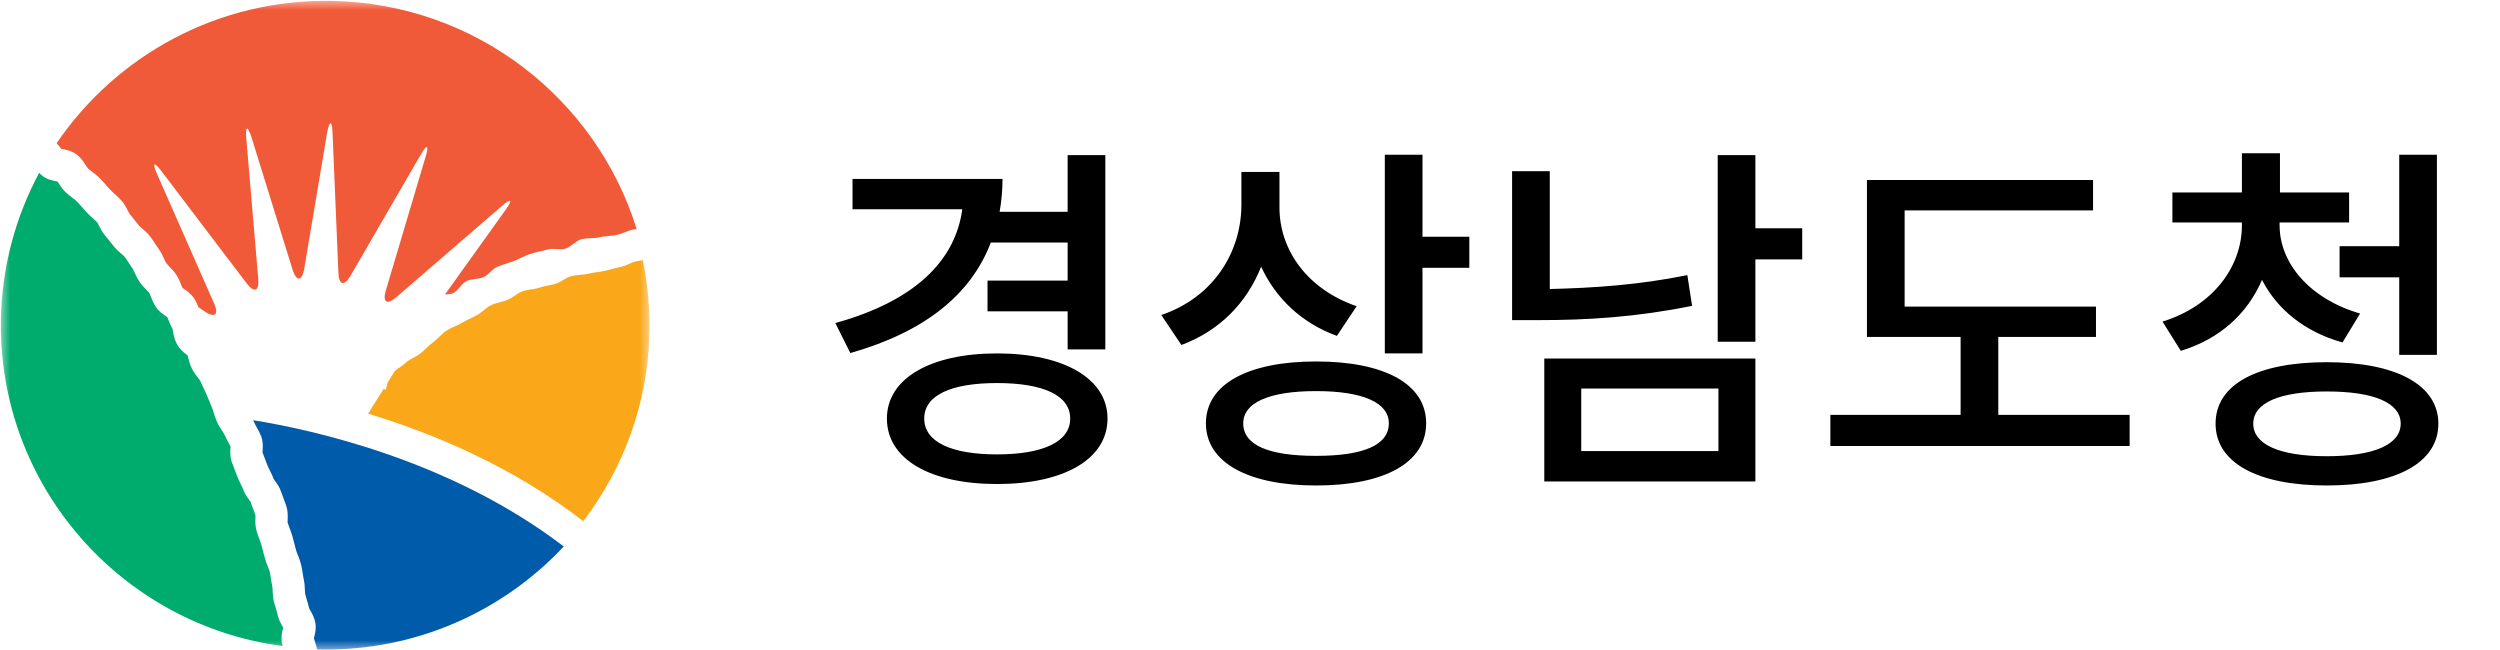<svg width="123" height="32" viewBox="0 0 123 32" fill="none" xmlns="http://www.w3.org/2000/svg">
<g clip-path="url(#clip0_67_23662)">
<mask id="mask0_67_23662" style="mask-type:luminance" maskUnits="userSpaceOnUse" x="0" y="0" width="32" height="32">
<path d="M0 0H32V32H0V0Z" fill="white"/>
</mask>
<g mask="url(#mask0_67_23662)">
<path fill-rule="evenodd" clip-rule="evenodd" d="M16.347 0.045C10.724 -0.064 5.725 2.731 2.787 7.044C2.837 7.101 2.885 7.16 2.932 7.22C2.963 7.256 2.992 7.293 3.017 7.323C3.034 7.324 3.047 7.328 3.06 7.331C3.269 7.369 3.583 7.425 3.852 7.668C4.021 7.821 4.13 7.991 4.218 8.126C4.255 8.185 4.307 8.265 4.33 8.288C4.376 8.333 4.446 8.386 4.521 8.443C4.642 8.534 4.78 8.637 4.913 8.774C5.026 8.887 5.128 9.002 5.226 9.113C5.29 9.191 5.357 9.266 5.426 9.339C5.477 9.395 5.548 9.458 5.621 9.524C5.732 9.622 5.856 9.734 5.977 9.871C6.13 10.041 6.218 10.222 6.288 10.366C6.317 10.42 6.358 10.501 6.374 10.525V10.524C6.482 10.651 6.586 10.782 6.686 10.908L6.842 11.103C6.869 11.137 6.935 11.194 6.997 11.244C7.115 11.346 7.263 11.47 7.393 11.641C7.492 11.77 7.573 11.895 7.65 12.018C7.709 12.106 7.763 12.188 7.816 12.263C7.94 12.433 8.018 12.607 8.081 12.749C8.115 12.826 8.149 12.907 8.177 12.945C8.205 12.983 8.263 13.044 8.325 13.107C8.428 13.212 8.555 13.343 8.668 13.51C8.786 13.685 8.855 13.863 8.911 14.006C8.93 14.059 8.952 14.111 8.975 14.163C8.995 14.178 9.023 14.195 9.045 14.211C9.191 14.308 9.414 14.457 9.57 14.711C9.657 14.854 9.716 14.996 9.764 15.117L10.07 15.325C10.569 15.659 10.779 15.485 10.537 14.937L7.72 8.545C7.479 7.996 7.578 7.938 7.941 8.416L12.14 13.947C12.504 14.426 12.758 14.329 12.707 13.732L12.116 6.792C12.066 6.196 12.18 6.173 12.37 6.741L14.401 13.291C14.593 13.86 14.845 13.845 14.962 13.258L16.099 6.502C16.216 5.912 16.334 5.922 16.36 6.521L16.649 13.429C16.675 14.028 16.94 14.092 17.242 13.574L20.708 7.597C21.009 7.078 21.116 7.123 20.944 7.699L18.981 14.298C18.81 14.871 19.042 15.019 19.496 14.627L24.697 10.132C25.15 9.738 25.238 9.818 24.889 10.305L21.896 14.485C22.048 14.481 22.201 14.475 22.32 14.41C22.563 14.28 22.705 13.947 22.956 13.826C23.207 13.706 23.535 13.748 23.791 13.636C24.044 13.524 24.221 13.225 24.477 13.122C24.734 13.02 25.003 12.946 25.259 12.853C25.541 12.749 25.802 12.589 26.08 12.496C26.36 12.403 26.657 12.362 26.932 12.278C27.205 12.193 27.539 12.312 27.808 12.236C28.1 12.154 28.325 11.843 28.607 11.771C28.893 11.697 29.2 11.741 29.47 11.678C29.763 11.608 30.064 11.618 30.337 11.56C30.634 11.496 30.896 11.342 31.165 11.29C31.218 11.28 31.271 11.276 31.325 11.273C29.344 4.885 23.43 0.183 16.347 0.045Z" fill="#F15A38"/>
<path fill-rule="evenodd" clip-rule="evenodd" d="M13.922 30.924C13.923 30.908 13.928 30.892 13.932 30.878C13.921 30.855 13.908 30.834 13.895 30.812C13.819 30.677 13.713 30.494 13.662 30.258C13.644 30.169 13.614 30.067 13.58 29.958C13.542 29.839 13.501 29.703 13.467 29.559C13.426 29.372 13.421 29.197 13.413 29.057C13.41 28.97 13.407 28.881 13.396 28.837C13.36 28.687 13.339 28.547 13.32 28.42C13.305 28.314 13.291 28.212 13.271 28.132C13.253 28.061 13.217 27.974 13.18 27.881C13.132 27.759 13.073 27.619 13.033 27.459L12.991 27.306L12.852 26.78C12.828 26.696 12.793 26.601 12.755 26.501C12.711 26.387 12.663 26.259 12.624 26.122C12.552 25.88 12.561 25.653 12.568 25.49C12.57 25.441 12.571 25.383 12.57 25.354C12.54 25.259 12.502 25.159 12.461 25.052C12.417 24.941 12.373 24.827 12.333 24.702C12.322 24.679 12.28 24.624 12.251 24.581C12.158 24.454 12.031 24.281 11.954 24.054C11.933 23.989 11.891 23.904 11.844 23.815C11.784 23.696 11.714 23.561 11.66 23.406C11.617 23.284 11.57 23.163 11.52 23.036L11.411 22.75C11.308 22.477 11.327 22.216 11.339 22.045C11.342 22.023 11.343 21.995 11.344 21.971C11.312 21.904 11.277 21.838 11.239 21.774C11.175 21.655 11.099 21.522 11.036 21.368C11.02 21.327 10.968 21.254 10.922 21.182C10.843 21.065 10.744 20.919 10.669 20.741C10.606 20.593 10.562 20.451 10.522 20.327C10.492 20.228 10.464 20.134 10.435 20.069C10.383 19.952 10.339 19.838 10.296 19.728C10.25 19.617 10.208 19.512 10.164 19.419L10.032 19.128C9.974 18.997 9.917 18.872 9.859 18.753C9.838 18.708 9.782 18.637 9.728 18.567C9.641 18.456 9.536 18.32 9.449 18.149C9.354 17.963 9.308 17.781 9.27 17.637C9.258 17.591 9.244 17.533 9.233 17.495C9.21 17.476 9.182 17.453 9.159 17.433C9.025 17.326 8.842 17.179 8.711 16.944C8.582 16.716 8.545 16.486 8.516 16.321C8.509 16.276 8.5 16.22 8.492 16.194C8.407 16.044 8.35 15.897 8.303 15.777C8.279 15.715 8.256 15.652 8.233 15.605C8.209 15.588 8.185 15.571 8.16 15.554C8.01 15.455 7.807 15.32 7.656 15.081C7.546 14.911 7.48 14.742 7.427 14.604C7.399 14.535 7.367 14.449 7.345 14.419C7.315 14.372 7.253 14.31 7.187 14.242C7.087 14.142 6.977 14.026 6.874 13.88C6.758 13.713 6.685 13.547 6.625 13.414C6.593 13.344 6.555 13.257 6.535 13.227C6.45 13.113 6.378 13.002 6.315 12.901C6.251 12.802 6.19 12.708 6.133 12.634C6.103 12.597 6.033 12.538 5.965 12.48C5.858 12.388 5.724 12.274 5.605 12.125L5.44 11.919C5.344 11.798 5.253 11.683 5.163 11.576C5.018 11.406 4.932 11.232 4.865 11.091C4.839 11.041 4.804 10.972 4.788 10.949C4.726 10.88 4.646 10.808 4.562 10.733C4.471 10.651 4.369 10.557 4.267 10.452C4.185 10.364 4.105 10.274 4.027 10.184C3.942 10.086 3.862 9.992 3.786 9.916C3.731 9.86 3.648 9.799 3.562 9.732C3.461 9.655 3.347 9.569 3.233 9.461C3.072 9.306 2.968 9.141 2.881 9.01C2.865 8.985 2.846 8.956 2.83 8.93C2.813 8.927 2.797 8.924 2.783 8.921C2.591 8.886 2.302 8.834 2.056 8.624C2.012 8.585 1.969 8.546 1.927 8.505C0.775 10.651 0.098 13.093 0.046 15.692C-0.113 23.877 5.953 30.736 13.911 31.789C13.896 31.735 13.881 31.681 13.87 31.622C13.819 31.339 13.88 31.09 13.922 30.924Z" fill="#00AC6D"/>
<path fill-rule="evenodd" clip-rule="evenodd" d="M12.502 20.775C12.529 20.84 12.574 20.92 12.622 21.009C12.694 21.137 12.777 21.283 12.845 21.453C12.952 21.732 12.933 21.994 12.92 22.171C12.919 22.197 12.915 22.232 12.915 22.258L12.996 22.469C13.049 22.603 13.102 22.74 13.154 22.885C13.176 22.946 13.217 23.026 13.259 23.111C13.324 23.24 13.398 23.384 13.457 23.557C13.451 23.546 13.449 23.54 13.449 23.54C13.462 23.56 13.503 23.619 13.532 23.661C13.629 23.794 13.76 23.975 13.838 24.215C13.866 24.301 13.903 24.394 13.941 24.497C13.993 24.631 14.046 24.768 14.092 24.921C14.168 25.167 14.158 25.398 14.153 25.568C14.149 25.615 14.149 25.678 14.149 25.707C14.173 25.781 14.203 25.866 14.237 25.954C14.286 26.078 14.339 26.218 14.382 26.373L14.528 26.919L14.569 27.075C14.585 27.137 14.617 27.221 14.654 27.309C14.707 27.442 14.767 27.592 14.811 27.765C14.849 27.923 14.871 28.075 14.892 28.209C14.907 28.311 14.922 28.41 14.941 28.492C14.986 28.684 14.994 28.865 14.999 29.01C15.001 29.096 15.007 29.184 15.018 29.234C15.038 29.319 15.067 29.412 15.096 29.513C15.134 29.638 15.177 29.78 15.211 29.931C15.221 29.954 15.25 30.006 15.272 30.044C15.352 30.183 15.462 30.373 15.51 30.619C15.568 30.904 15.504 31.16 15.463 31.326C15.455 31.35 15.45 31.379 15.444 31.404C15.459 31.454 15.477 31.517 15.499 31.584C15.541 31.704 15.576 31.826 15.603 31.95C15.644 31.951 15.679 31.955 15.716 31.955C20.452 32.047 24.745 30.082 27.737 26.887C22.179 22.631 15.352 21.14 12.455 20.674C12.473 20.707 12.488 20.741 12.502 20.775Z" fill="#005BAA"/>
<path fill-rule="evenodd" clip-rule="evenodd" d="M31.956 16.323C31.978 15.115 31.861 13.936 31.626 12.8C31.527 12.817 31.426 12.833 31.328 12.85C31.054 12.9 30.81 13.077 30.549 13.129C30.281 13.183 30.026 13.265 29.768 13.324C29.485 13.389 29.198 13.399 28.927 13.47C28.651 13.539 28.357 13.516 28.093 13.59C27.826 13.667 27.603 13.874 27.351 13.955C27.071 14.044 26.778 14.066 26.515 14.159C26.246 14.253 25.941 14.239 25.687 14.338C25.43 14.44 25.22 14.645 24.979 14.749C24.713 14.862 24.417 14.894 24.172 15.009C23.901 15.137 23.701 15.382 23.456 15.512C23.202 15.644 22.948 15.752 22.719 15.886C22.467 16.032 22.194 16.122 21.971 16.265C21.723 16.423 21.551 16.664 21.337 16.815C21.09 16.991 20.904 17.215 20.698 17.378C20.46 17.57 20.168 17.659 19.983 17.83C19.795 18 19.59 18.117 19.432 18.243L19.074 18.815C18.999 19.084 18.999 19.282 18.884 19.116L18.111 20.352C21.355 21.339 25.242 22.967 28.696 25.642C30.678 23.048 31.886 19.83 31.956 16.323Z" fill="#FAA81A"/>
</g>
</g>
<path d="M48.748 11.934C47.758 14.526 45.454 16.344 41.836 17.37L41.098 15.894C45.004 14.814 47.002 12.834 47.344 10.296H41.944V8.802H49.324C49.324 9.378 49.27 9.918 49.18 10.422H52.528V7.632H54.382V17.19H52.528V15.318H48.586V13.806H52.528V11.934H48.748ZM49.054 17.388C52.348 17.388 54.49 18.63 54.49 20.592C54.49 22.59 52.348 23.814 49.054 23.814C45.76 23.814 43.636 22.59 43.636 20.592C43.636 18.63 45.76 17.388 49.054 17.388ZM49.054 22.356C51.304 22.356 52.654 21.744 52.654 20.592C52.654 19.44 51.304 18.846 49.054 18.846C46.804 18.846 45.472 19.44 45.472 20.592C45.472 21.744 46.804 22.356 49.054 22.356ZM72.291 11.646V13.176H69.987V17.388H68.133V7.614H69.987V11.646H72.291ZM65.775 16.524C64.029 15.894 62.751 14.652 62.049 13.122C61.329 14.922 59.997 16.272 58.125 16.974L57.135 15.498C59.691 14.634 61.077 12.42 61.077 10.062V8.46H62.949V10.206C62.949 12.312 64.335 14.238 66.747 15.066L65.775 16.524ZM64.749 17.784C68.133 17.784 70.167 18.9 70.167 20.826C70.167 22.752 68.133 23.886 64.749 23.886C61.401 23.886 59.331 22.752 59.331 20.826C59.331 18.9 61.401 17.784 64.749 17.784ZM64.749 22.428C67.071 22.428 68.331 21.906 68.331 20.826C68.331 19.818 67.071 19.242 64.749 19.242C62.427 19.242 61.167 19.818 61.167 20.826C61.167 21.906 62.427 22.428 64.749 22.428ZM88.669 12.762H86.365V16.812H84.511V7.632H86.365V11.232H88.669V12.762ZM83.251 15.048C80.497 15.606 78.103 15.75 75.709 15.75H74.395V8.424H76.249V14.22C78.427 14.166 80.623 14.022 83.017 13.536L83.251 15.048ZM75.979 17.64H86.365V23.688H75.979V17.64ZM77.797 22.194H84.547V19.116H77.797V22.194ZM104.778 20.412V21.942H90.054V20.412H96.462V16.578H91.854V8.856H102.978V10.35H93.708V15.084H103.122V16.578H98.316V20.412H104.778ZM115.252 16.848C113.38 16.326 112.03 15.21 111.292 13.77C110.572 15.426 109.24 16.668 107.296 17.262L106.396 15.822C108.898 15.048 110.302 13.104 110.302 11.088V10.944H106.882V9.468H110.302V7.542H112.174V9.468H115.576V10.944H112.156V11.088C112.156 12.942 113.632 14.706 116.116 15.426L115.252 16.848ZM118.042 12.114V7.614H119.896V17.46H118.042V13.644H115.108V12.114H118.042ZM114.478 17.82C117.88 17.82 119.968 18.936 119.968 20.844C119.968 22.77 117.88 23.886 114.478 23.886C111.076 23.886 109.006 22.77 109.006 20.844C109.006 18.9 111.076 17.82 114.478 17.82ZM114.478 22.446C116.8 22.446 118.114 21.87 118.114 20.844C118.114 19.818 116.8 19.26 114.478 19.26C112.156 19.26 110.86 19.818 110.86 20.844C110.86 21.87 112.156 22.446 114.478 22.446Z" fill="black"/>
<defs>
<clipPath id="clip0_67_23662">
<rect width="32" height="32" fill="white"/>
</clipPath>
</defs>
</svg>
